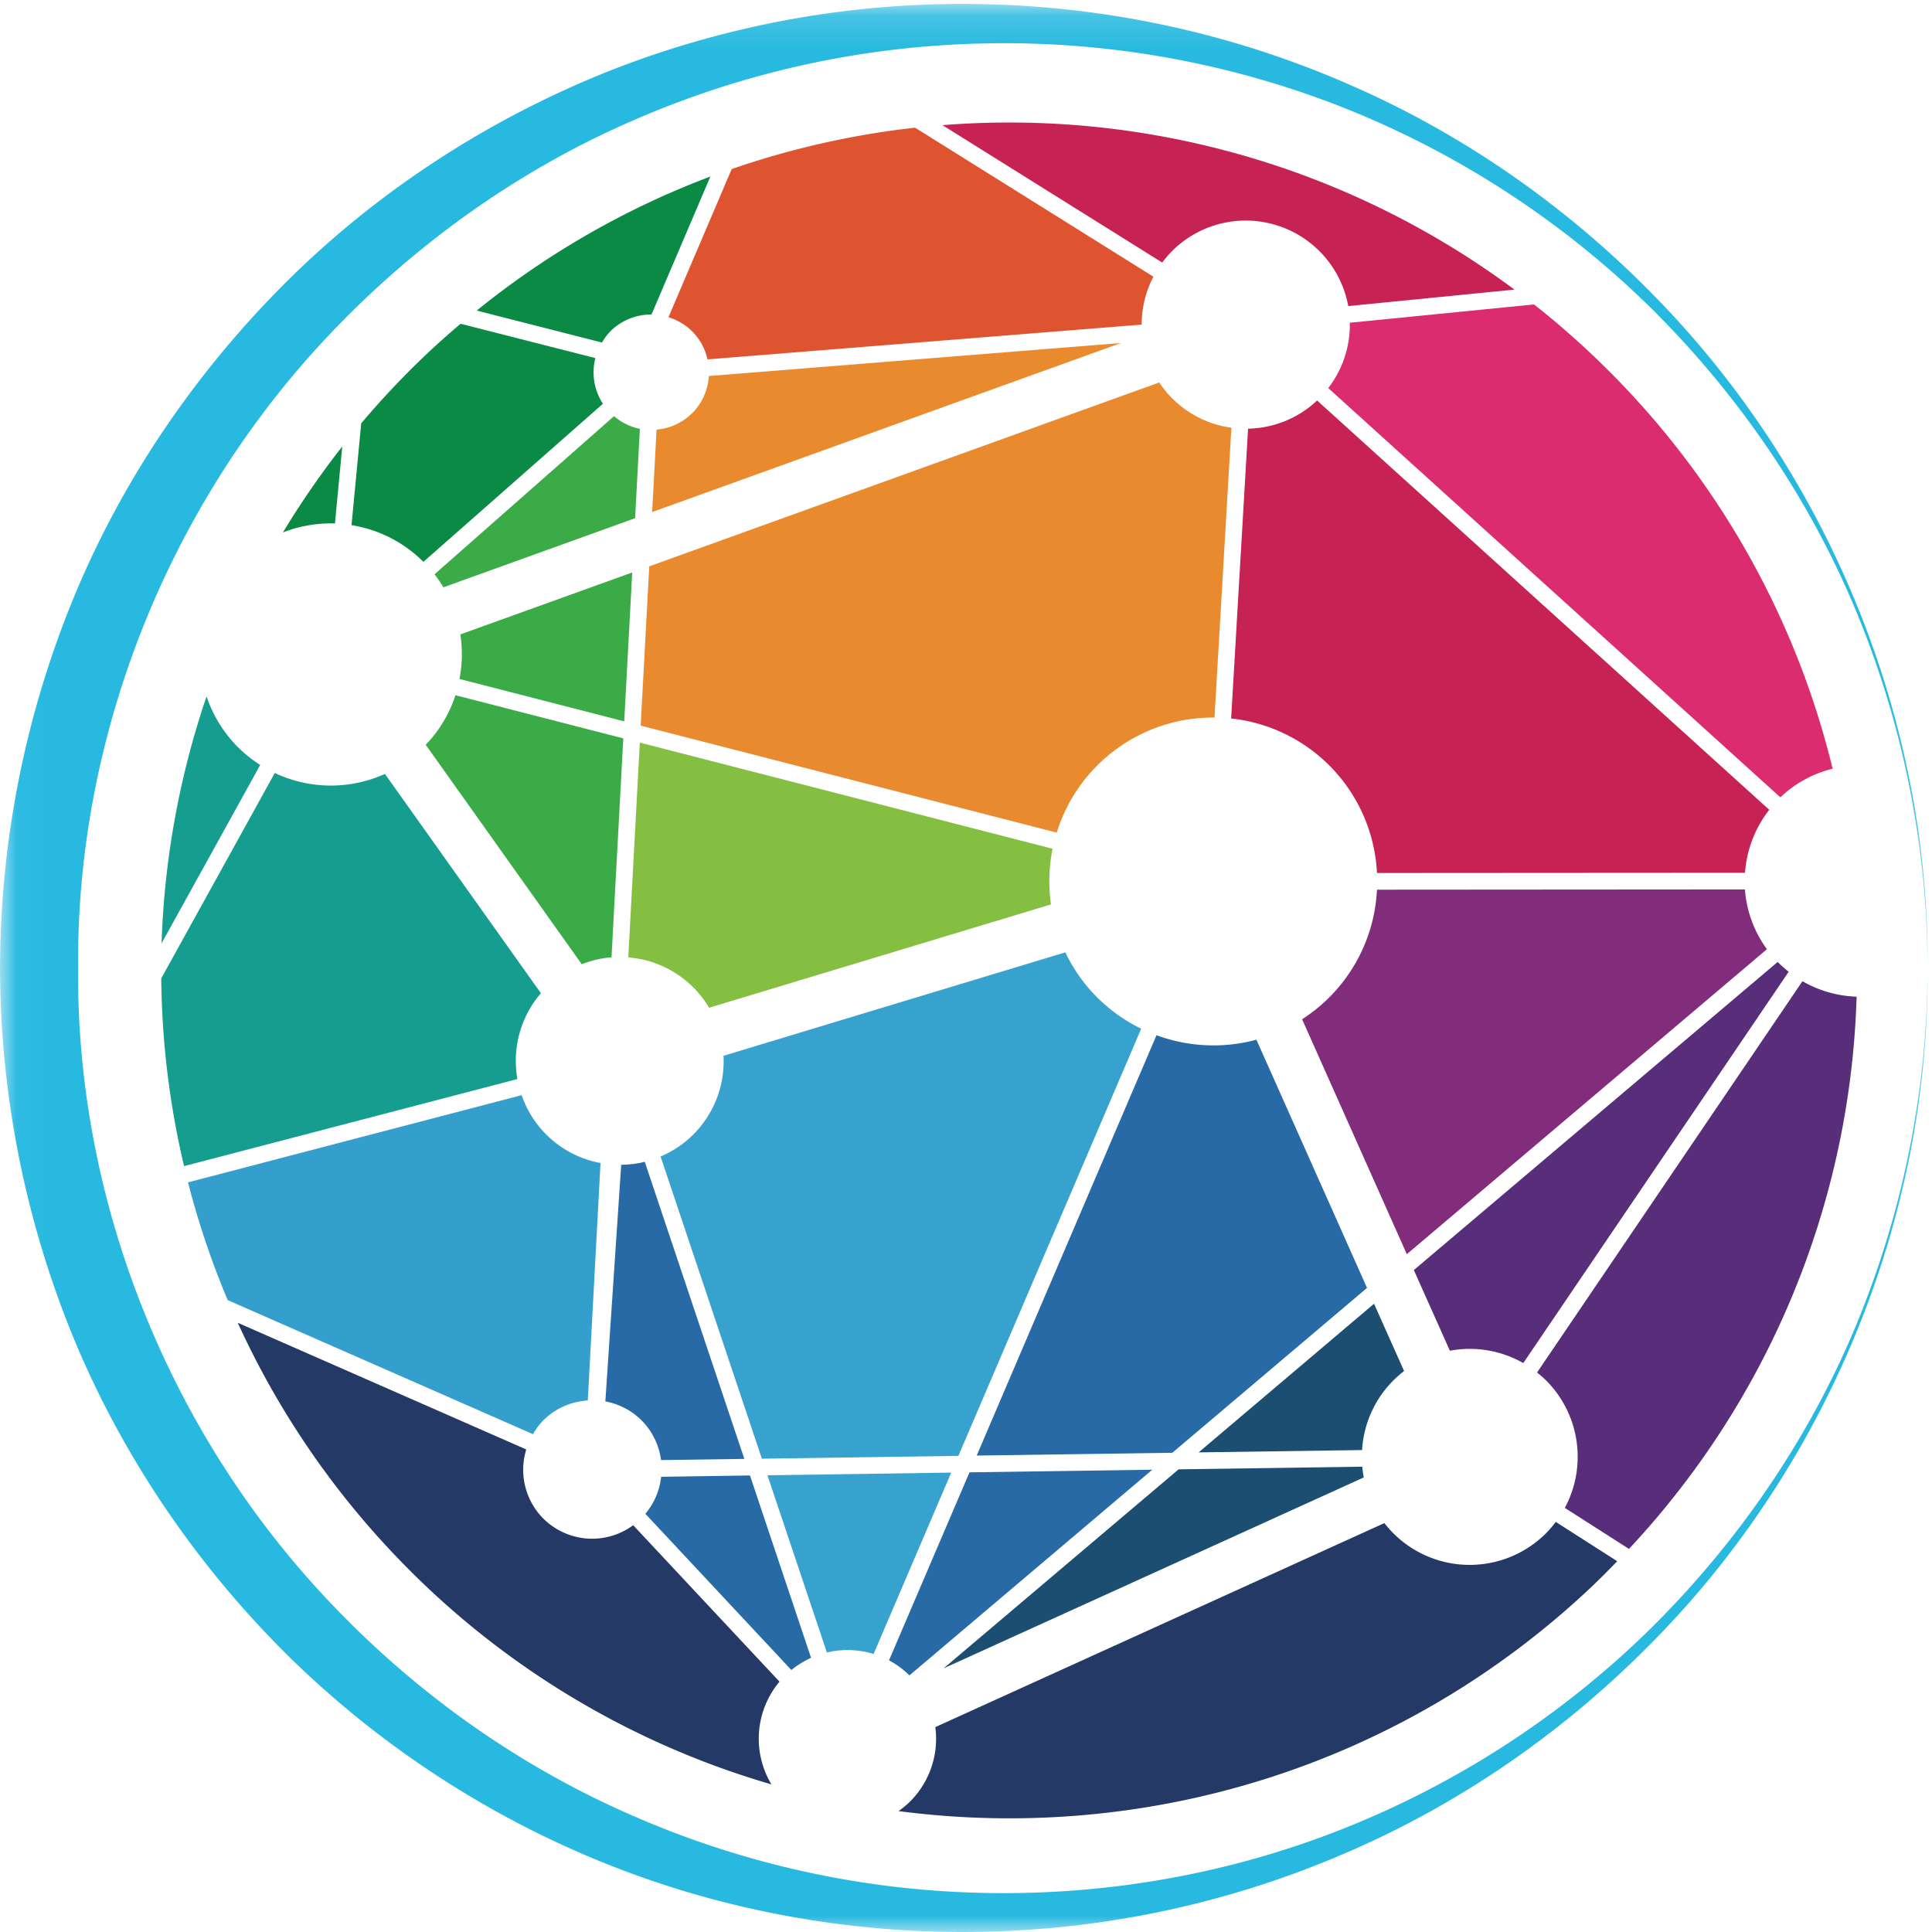 <svg xmlns="http://www.w3.org/2000/svg" xmlns:xlink="http://www.w3.org/1999/xlink" width="60" height="60" viewBox="0 0 60 60">
    <defs>
        <path id="a" d="M.03.122h59.834V59.97H.03z"/>
    </defs>
    <g fill="none" fill-rule="evenodd">
        <path fill="#159D8F" d="M7.315 23.128a4.064 4.064 0 0 1-.9-1.501 26.455 26.455 0 0 0-1.397 7.669l3.063-5.54a4.07 4.07 0 0 1-.766-.628"/>
        <path fill="#0A8A44" d="M10.402 16.256l.227-2.39a26.532 26.532 0 0 0-1.843 2.67 4.105 4.105 0 0 1 1.616-.28"/>
        <path fill="#253967" d="M47.95 47.678a3.352 3.352 0 0 1-4.957-.377l-13.946 6.336a2.752 2.752 0 0 1-.834 2.36 2.762 2.762 0 0 1-.309.248c7.591.995 15.55-1.31 21.544-6.985.266-.253.522-.514.777-.774l-1.909-1.222c-.11.145-.23.285-.366.414"/>
        <path fill="#582D7A" d="M47.734 42.624c.12.096.237.197.346.313a3.354 3.354 0 0 1 .517 3.892l1.992 1.274a26.243 26.243 0 0 0 7.07-17.15 3.591 3.591 0 0 1-1.682-.481l-8.242 12.152"/>
        <path fill="#0A8A44" d="M18.991 10.255c.35-.33.796-.49 1.242-.488l1.829-4.285a26.207 26.207 0 0 0-7.257 4.163l3.89.993c.08-.136.175-.268.296-.383"/>
        <path fill="#C72254" d="M36.464 7.734a3.237 3.237 0 0 1 5.407 1.772l5.162-.512A26.308 26.308 0 0 0 29.27 3.887l6.824 4.267c.11-.147.231-.29.37-.42"/>
        <path fill="#DB2C6F" d="M41.25 12.052l14.042 12.711c.003-.004.006-.009.011-.012a3.58 3.58 0 0 1 1.611-.878 26.191 26.191 0 0 0-6.453-11.844 26.451 26.451 0 0 0-2.821-2.574l-5.72.568a3.22 3.22 0 0 1-.67 2.029"/>
        <path fill="#DF5430" d="M21.53 10.325c.23.242.373.532.442.836l13.483-1.08c0-.512.123-1.022.364-1.488l-7.4-4.628a26.39 26.39 0 0 0-5.695 1.285L20.76 9.852c.284.088.552.242.77.473"/>
        <path fill="#253967" d="M24.208 52.226l-4.544-4.859a2.149 2.149 0 0 1-2.833-.25 2.15 2.15 0 0 1-.488-2.103L7.384 41.08a26.26 26.26 0 0 0 4.832 7.166 26.217 26.217 0 0 0 11.742 7.17 2.755 2.755 0 0 1 .25-3.19"/>
        <path fill="#0A8A44" d="M18.724 12.539a1.789 1.789 0 0 1-.235-1.418l-4.185-1.066c-.364.308-.725.627-1.075.96a26.751 26.751 0 0 0-2.011 2.132l-.301 3.162a4.05 4.05 0 0 1 2.232 1.14l5.575-4.91"/>
        <path fill="#3BAB48" d="M18.991 29.731l.366-6.8-5.212-1.341a4.014 4.014 0 0 1-.924 1.54l4.846 6.815c.297-.118.61-.19.924-.214"/>
        <path fill="#C72254" d="M38.76 13.313l-.526 9a5.076 5.076 0 0 1 4.529 4.799l11.43-.007c.05-.698.302-1.38.753-1.956L40.904 12.438a3.217 3.217 0 0 1-2.145.875"/>
        <path fill="#276AA5" d="M25.188 51.485l-1.897-5.663-2.759.041a2.13 2.13 0 0 1-.49 1.149l4.535 4.852c.19-.156.396-.281.611-.379M30.108 45.725l-2.499 5.839c.228.121.442.277.634.467l7.543-6.388-5.678.082"/>
        <path fill="#812D7B" d="M54.19 27.622l-11.427.008a5.073 5.073 0 0 1-2.325 4.024l3.252 7.296 11.184-9.472a3.586 3.586 0 0 1-.684-1.856"/>
        <path fill="#1C4E71" d="M37.224 45.105l5.076-.072a3.341 3.341 0 0 1 1.305-2.454l-.933-2.09-5.447 4.616M36.602 45.632l-7.297 6.18 13.048-5.929c-.02-.11-.037-.22-.047-.333l-5.704.082"/>
        <path fill="#159D8F" d="M5.716 36.215l10.352-2.704a3.226 3.226 0 0 1 .73-2.666l-4.844-6.81a4.076 4.076 0 0 1-3.42-.029l-3.526 6.378a26.42 26.42 0 0 0 .708 5.831"/>
        <path fill="#349FCD" d="M18.255 43.492l.395-7.373a3.206 3.206 0 0 1-2.45-2.107L5.839 36.719a25.98 25.98 0 0 0 1.233 3.658l9.479 4.162c.1-.168.215-.33.364-.47.381-.36.857-.544 1.34-.577"/>
        <path fill="#582D7A" d="M43.908 39.443l1.119 2.505a3.361 3.361 0 0 1 2.28.383l8.242-12.153a3.897 3.897 0 0 1-.342-.304l-11.299 9.569"/>
        <path fill="#85BF42" d="M19.87 23.062l-.358 6.671a3.21 3.21 0 0 1 2.51 1.564l10.617-3.21a5.09 5.09 0 0 1 .05-1.728l-12.82-3.297"/>
        <path fill="#38A2CF" d="M33.979 30.878a5.092 5.092 0 0 1-.894-1.302L22.47 32.788a3.22 3.22 0 0 1-1.002 2.507c-.286.27-.609.476-.953.621l3.146 9.385 6.103-.088 5.677-13.266a5.076 5.076 0 0 1-1.462-1.069"/>
        <path fill="#EA8A2F" d="M36.34 12.306a3.145 3.145 0 0 1-.339-.428l-15.838 5.71-.266 4.947 12.921 3.322a5.076 5.076 0 0 1 4.899-3.572l.525-9.001a3.206 3.206 0 0 1-1.901-.978M21.462 12.864a1.785 1.785 0 0 1-1.072.478l-.137 2.56 14.561-5.25-12.8 1.025a1.78 1.78 0 0 1-.552 1.188"/>
        <path fill="#3BAB48" d="M19.386 22.403l.248-4.624-5.337 1.923c.07.461.061.928-.027 1.384l5.116 1.317M13.769 18.24l5.955-2.147.148-2.774a1.78 1.78 0 0 1-.802-.395l-5.575 4.911c.1.129.19.265.274.405"/>
        <path fill="#38A2CF" d="M23.834 45.816l1.845 5.502c.479-.113.98-.099 1.452.047l2.41-5.632-5.707.083"/>
        <path fill="#276AA5" d="M35.916 32.15l-5.584 13.054 6.075-.087 6.047-5.12-3.435-7.708a5.11 5.11 0 0 1-3.102-.139"/>
        <g>
            <mask id="b" fill="#fff">
                <use xlink:href="#a"/>
            </mask>
            <path fill="#276AA5" d="M20.024 36.081c-.24.06-.486.09-.732.093L18.8 43.52c.43.083.84.289 1.163.63.325.343.508.761.568 1.194l2.585-.037-3.092-9.226" mask="url(#b)"/>
            <path fill="#28B9E0" d="M59.863 30.064a29.234 29.234 0 0 0-2.27-11.206c-1.487-3.535-3.713-6.741-6.44-9.409a28.8 28.8 0 0 0-9.532-6.146A28.676 28.676 0 0 0 30.537 1.35 28.672 28.672 0 0 0 19.639 3.75c-3.421 1.486-6.513 3.667-9.097 6.317-5.185 5.299-8.175 12.618-8.117 19.996-.06 7.377 2.926 14.702 8.113 20.001 2.581 2.654 5.677 4.832 9.099 6.318a28.626 28.626 0 0 0 10.902 2.404c3.76.083 7.554-.569 11.085-1.958a28.776 28.776 0 0 0 9.531-6.147c2.726-2.669 4.954-5.875 6.44-9.41a29.246 29.246 0 0 0 2.269-11.208zm0 0c.063 7.691-3.061 15.337-8.471 20.856-2.696 2.762-5.922 5.032-9.491 6.579a29.885 29.885 0 0 1-11.364 2.494c-3.916.084-7.871-.6-11.549-2.047a30.04 30.04 0 0 1-9.923-6.409c-2.84-2.78-5.151-6.12-6.704-9.802A30.445 30.445 0 0 1 0 30.064a30.4 30.4 0 0 1 2.359-11.672c1.545-3.684 3.865-7.022 6.701-9.803 2.845-2.782 6.253-4.959 9.926-6.411A29.872 29.872 0 0 1 30.538.129c3.917.078 7.804.935 11.364 2.497 3.569 1.549 6.797 3.818 9.492 6.582 5.408 5.52 8.53 13.167 8.469 20.856z" mask="url(#b)"/>
        </g>
    </g>
</svg>
